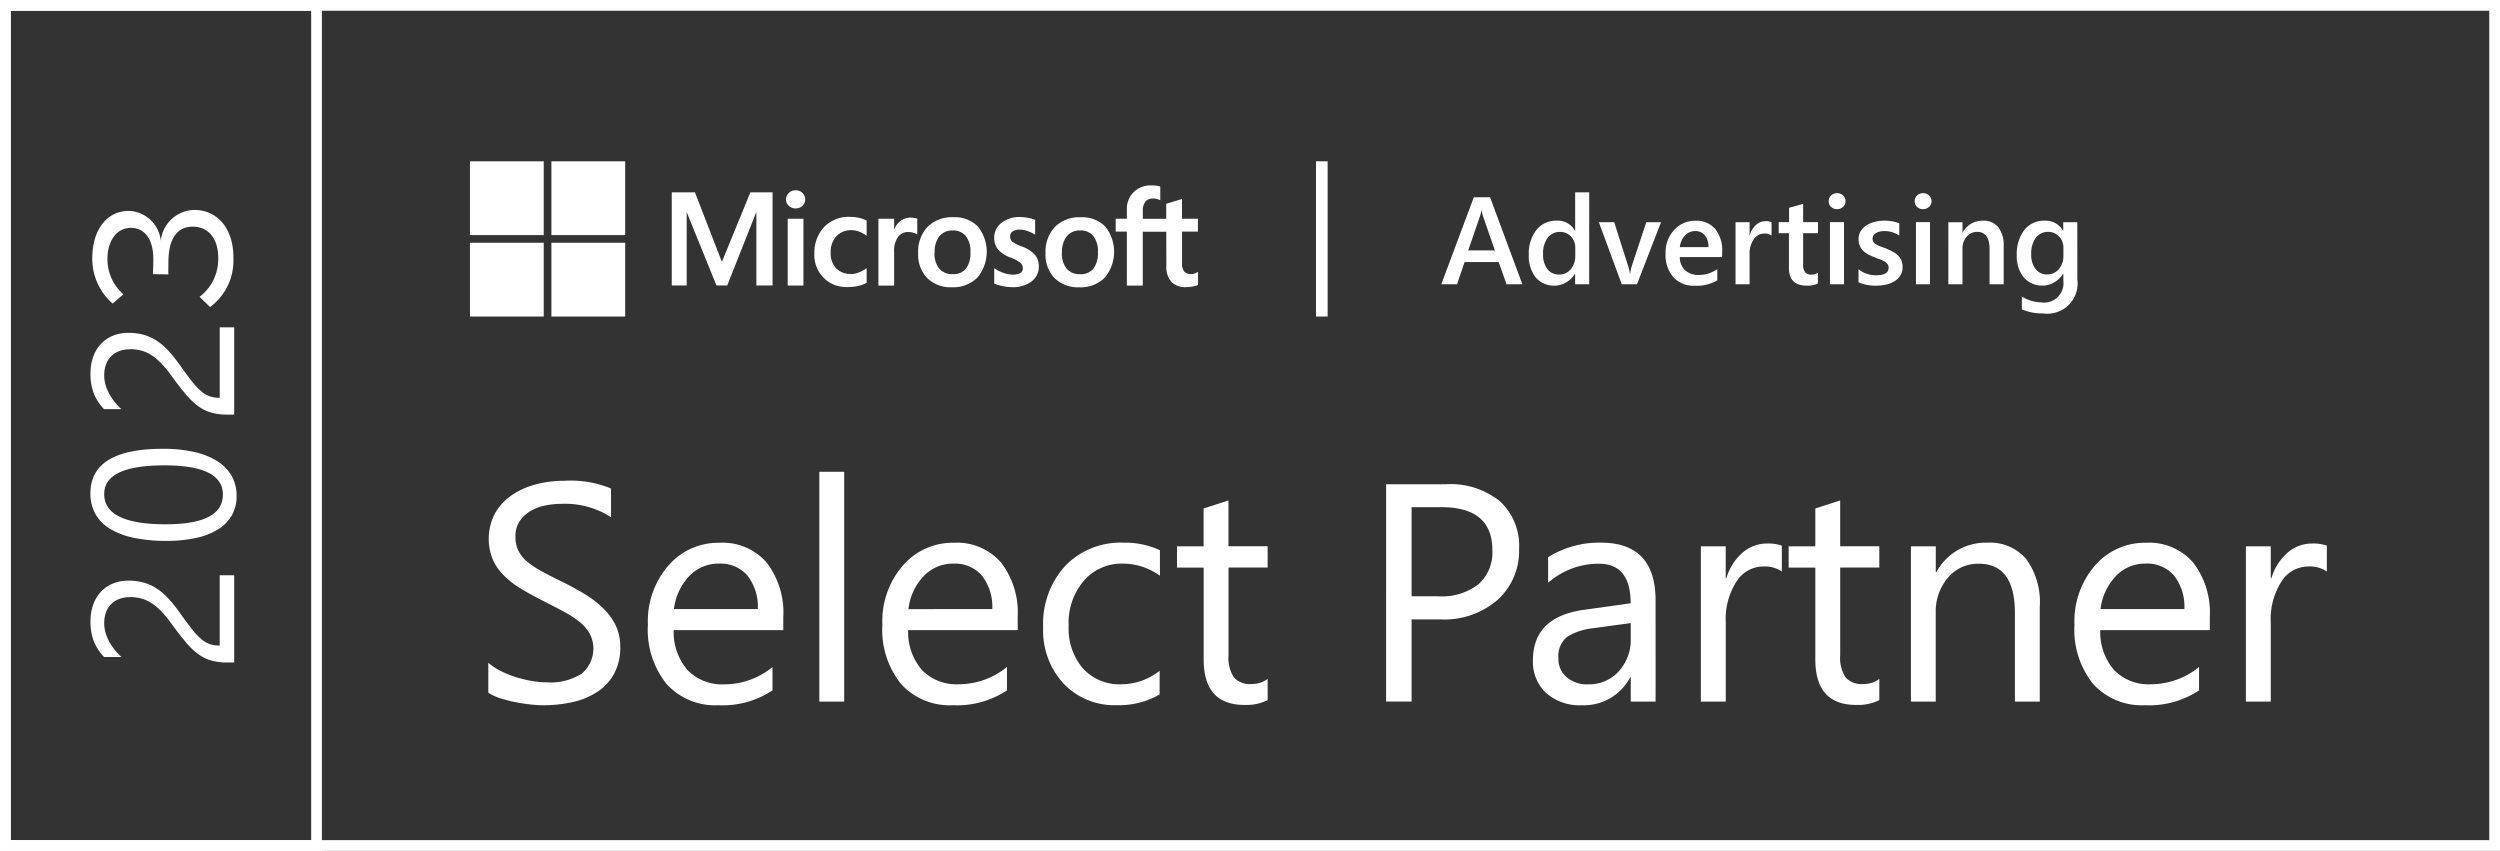 <?xml version="1.0" encoding="UTF-8"?> <svg xmlns="http://www.w3.org/2000/svg" width="232.972" height="79.289" viewBox="0 0 232.972 79.289"><rect x="0" y="0" width="232.972" height="79.289" fill="#333333" stroke="none"/><g id="Microsoft_Partner_2022-White" data-name="Microsoft Partner 2022-White" transform="translate(0.5 0.5)"><rect id="Rectangle_482" data-name="Rectangle 482" width="231.972" height="78.289" transform="translate(0 0)" fill="none" stroke="#fff" stroke-width="1"></rect><rect id="Rectangle_483" data-name="Rectangle 483" width="28.997" height="78.289" transform="translate(0 0)" fill="none" stroke="#fff" stroke-width="1"></rect><g id="Group_1468" data-name="Group 1468" transform="translate(7.925 18.899)"><path id="Path_3165" data-name="Path 3165" d="M14.786,75.376a2.729,2.729,0,0,0-1.054.189,2.093,2.093,0,0,0-.749.514,2.118,2.118,0,0,0-.448.766,2.993,2.993,0,0,0-.146.954,3.157,3.157,0,0,0,.119.864,4.251,4.251,0,0,0,.331.822,5.108,5.108,0,0,0,.506.771,5.608,5.608,0,0,0,.652.692H12.377a4.474,4.474,0,0,1-.94-1.419,4.979,4.979,0,0,1-.326-1.908,4.6,4.6,0,0,1,.235-1.5,3.411,3.411,0,0,1,.684-1.194,3.165,3.165,0,0,1,1.113-.8,3.755,3.755,0,0,1,1.516-.289,5.227,5.227,0,0,1,1.414.178,4.376,4.376,0,0,1,1.193.542,5.735,5.735,0,0,1,1.075.913,13.042,13.042,0,0,1,1.046,1.295q.662.927,1.129,1.528a6.744,6.744,0,0,0,.878.954,2.544,2.544,0,0,0,.817.495,2.846,2.846,0,0,0,.941.143V73.337H24.5v8.126h-.65a5.444,5.444,0,0,1-1.489-.184,3.842,3.842,0,0,1-1.221-.606,6.734,6.734,0,0,1-1.158-1.113q-.577-.684-1.3-1.676a10.407,10.407,0,0,0-.983-1.2,5.073,5.073,0,0,0-.937-.776,3.36,3.36,0,0,0-.954-.418,4.08,4.08,0,0,0-1.023-.124Z" transform="translate(-11.102 -39.125)" fill="#fff"></path><path id="Path_3166" data-name="Path 3166" d="M17.865,57.041a12.94,12.94,0,0,1,2.929.3,6.792,6.792,0,0,1,2.153.863,3.9,3.9,0,0,1,1.333,1.387,3.807,3.807,0,0,1,.448,1.869,3.553,3.553,0,0,1-.436,1.768,3.7,3.7,0,0,1-1.272,1.309,6.429,6.429,0,0,1-2.051.809,12.738,12.738,0,0,1-2.786.275,14.4,14.4,0,0,1-3.049-.288,7,7,0,0,1-2.226-.849,3.777,3.777,0,0,1-1.347-1.39,3.9,3.9,0,0,1-.455-1.908Q11.114,57.041,17.865,57.041Zm.146,1.543q-5.62,0-5.62,2.672,0,2.818,5.725,2.82,5.334,0,5.335-2.764Q23.447,58.584,18.011,58.584Z" transform="translate(-11.105 -34.617)" fill="#fff"></path><path id="Path_3167" data-name="Path 3167" d="M14.786,43.447a2.729,2.729,0,0,0-1.054.189,2.085,2.085,0,0,0-.749.514,2.112,2.112,0,0,0-.448.767,2.991,2.991,0,0,0-.146.954,3.163,3.163,0,0,0,.119.864,4.227,4.227,0,0,0,.331.822,5.089,5.089,0,0,0,.506.773,5.67,5.67,0,0,0,.652.693H12.376a4.489,4.489,0,0,1-.94-1.419,4.992,4.992,0,0,1-.326-1.908,4.6,4.6,0,0,1,.235-1.5,3.394,3.394,0,0,1,.684-1.193,3.158,3.158,0,0,1,1.113-.8,3.743,3.743,0,0,1,1.516-.289,5.17,5.17,0,0,1,1.414.18,4.377,4.377,0,0,1,1.193.542,5.725,5.725,0,0,1,1.075.913,13.1,13.1,0,0,1,1.046,1.294q.662.929,1.129,1.53a6.777,6.777,0,0,0,.878.954,2.544,2.544,0,0,0,.819.495,2.845,2.845,0,0,0,.941.143V41.4H24.5v8.128h-.652a5.444,5.444,0,0,1-1.488-.184,3.887,3.887,0,0,1-1.221-.606,6.794,6.794,0,0,1-1.158-1.113q-.577-.682-1.3-1.676a10.471,10.471,0,0,0-.983-1.2,5.089,5.089,0,0,0-.937-.776,3.366,3.366,0,0,0-.954-.418,4.113,4.113,0,0,0-1.023-.124Z" transform="translate(-11.102 -30.293)" fill="#fff"></path><path id="Path_6301" data-name="Path 6301" d="M4.523,13.15c2.805,0,4.5-1.546,4.5-3.658A3.2,3.2,0,0,0,6.088,6.356,3.1,3.1,0,0,0,8.829,3.4c0-2.156-1.87-3.4-4.313-3.4A5.515,5.515,0,0,0,.172,1.967l.878.992A4.313,4.313,0,0,1,4.408,1.414c1.546,0,2.843.763,2.843,2.175,0,1.469-1.355,2.1-2.958,2.1-.515,0-1.113,0-1.317-.019v1.45C3.168,7.1,3.759,7.1,4.294,7.1c1.87,0,3.168.668,3.168,2.252,0,1.469-1.126,2.385-2.977,2.385A4.421,4.421,0,0,1,.935,10.058L0,11.051a5.369,5.369,0,0,0,4.523,2.1Z" transform="translate(0.101 9.026) rotate(-89.026)" fill="#fff"></path></g><g id="Group_1470" data-name="Group 1470" transform="translate(43.295 14.532)"><path id="Path_3169" data-name="Path 3169" d="M95.394,23.755v8.68H93.886v-6.8h-.024l-2.694,6.8h-1l-2.759-6.8h-.018v6.8H86v-8.68h2.161l2.494,6.434h.037l2.633-6.434Zm1.261.66a.8.8,0,0,1,.264-.609.887.887,0,0,1,.627-.245.876.876,0,0,1,.636.251.819.819,0,0,1,.253.6.786.786,0,0,1-.259.6.9.9,0,0,1-.636.242.883.883,0,0,1-.636-.245.8.8,0,0,1-.258-.6Zm1.616,1.8v6.223H96.806V26.212Zm4.443,5.162a2.012,2.012,0,0,0,.719-.159,3.058,3.058,0,0,0,.727-.4v1.361a2.929,2.929,0,0,1-.8.3,4.331,4.331,0,0,1-.978.1,2.961,2.961,0,0,1-3.092-3.095,3.548,3.548,0,0,1,.878-2.47,3.181,3.181,0,0,1,2.487-.972,3.421,3.421,0,0,1,.833.1,2.8,2.8,0,0,1,.673.245V27.8a3.006,3.006,0,0,0-.693-.385,2.005,2.005,0,0,0-.722-.135,1.837,1.837,0,0,0-1.4.561,2.12,2.12,0,0,0-.536,1.52,2.02,2.02,0,0,0,.509,1.471,1.845,1.845,0,0,0,1.39.526Zm5.612-5.256a1.885,1.885,0,0,1,.318.024,1.4,1.4,0,0,1,.235.06v1.482a1.273,1.273,0,0,0-.337-.159,1.662,1.662,0,0,0-.536-.076,1.139,1.139,0,0,0-.911.448,2.18,2.18,0,0,0-.372,1.4v3.142h-1.465V26.212h1.465v.981h.024a1.717,1.717,0,0,1,.6-.8,1.646,1.646,0,0,1,.986-.288Zm.636,3.3a3.367,3.367,0,0,1,.871-2.446,3.209,3.209,0,0,1,2.42-.9,2.985,2.985,0,0,1,2.279.868,3.764,3.764,0,0,1-.051,4.755,3.157,3.157,0,0,1-2.374.9,3.1,3.1,0,0,1-2.3-.851,3.142,3.142,0,0,1-.844-2.333Zm1.525-.048a2.226,2.226,0,0,0,.441,1.49,1.578,1.578,0,0,0,1.272.514,1.474,1.474,0,0,0,1.217-.514,2.386,2.386,0,0,0,.418-1.525,2.3,2.3,0,0,0-.433-1.516,1.5,1.5,0,0,0-1.213-.512,1.533,1.533,0,0,0-1.25.536,2.328,2.328,0,0,0-.439,1.523Zm7.045-1.519a.636.636,0,0,0,.2.495,3.44,3.44,0,0,0,.884.448,3,3,0,0,1,1.234.786,1.636,1.636,0,0,1,.355,1.062,1.708,1.708,0,0,1-.673,1.411,2.863,2.863,0,0,1-1.826.533,4.376,4.376,0,0,1-.856-.094,3.794,3.794,0,0,1-.8-.239V30.818a3.581,3.581,0,0,0,.86.442,2.514,2.514,0,0,0,.835.159,1.492,1.492,0,0,0,.733-.14.5.5,0,0,0,.235-.468.647.647,0,0,0-.246-.512,3.647,3.647,0,0,0-.929-.477,2.863,2.863,0,0,1-1.15-.763,1.667,1.667,0,0,1-.337-1.078,1.7,1.7,0,0,1,.673-1.382,2.664,2.664,0,0,1,1.733-.542,4.193,4.193,0,0,1,.733.072,3.222,3.222,0,0,1,.673.189v1.39a3.128,3.128,0,0,0-.673-.337,2.269,2.269,0,0,0-.768-.14,1.123,1.123,0,0,0-.65.159.52.52,0,0,0-.239.452Zm3.3,1.571a3.367,3.367,0,0,1,.871-2.446,3.209,3.209,0,0,1,2.42-.9,2.985,2.985,0,0,1,2.279.868,3.764,3.764,0,0,1-.051,4.755,3.157,3.157,0,0,1-2.373.9,3.1,3.1,0,0,1-2.3-.851,3.134,3.134,0,0,1-.846-2.336Zm1.525-.048a2.226,2.226,0,0,0,.442,1.49,1.571,1.571,0,0,0,1.272.514,1.476,1.476,0,0,0,1.225-.523,2.385,2.385,0,0,0,.418-1.525,2.3,2.3,0,0,0-.433-1.516,1.5,1.5,0,0,0-1.213-.512,1.533,1.533,0,0,0-1.25.536,2.333,2.333,0,0,0-.448,1.528Zm9.726-1.954h-2.19v5.024h-1.482V27.411h-1.04v-1.2h1.04v-.868a2.153,2.153,0,0,1,.636-1.608,2.244,2.244,0,0,1,1.638-.627,3.642,3.642,0,0,1,.477.027,1.881,1.881,0,0,1,.364.083v1.272a1.546,1.546,0,0,0-.254-.1,1.314,1.314,0,0,0-.418-.06.887.887,0,0,0-.709.288,1.272,1.272,0,0,0-.248.849v.751h2.182V24.821l1.471-.448v1.84h1.484v1.2h-1.482v2.912a1.228,1.228,0,0,0,.208.811.833.833,0,0,0,.657.235.98.98,0,0,0,.307-.06,1.431,1.431,0,0,0,.318-.145v1.21a1.7,1.7,0,0,1-.463.146,3.131,3.131,0,0,1-.636.067,1.816,1.816,0,0,1-1.388-.495,2.1,2.1,0,0,1-.463-1.485Z" transform="translate(-67.195 -20.862)" fill="#fff"></path><g id="Group_1469" data-name="Group 1469"><rect id="Rectangle_484" data-name="Rectangle 484" width="6.875" height="6.875" fill="#fff"></rect><rect id="Rectangle_485" data-name="Rectangle 485" width="6.875" height="6.875" transform="translate(7.59)" fill="#fff"></rect><rect id="Rectangle_486" data-name="Rectangle 486" width="6.875" height="6.875" transform="translate(0 7.59)" fill="#fff"></rect><rect id="Rectangle_487" data-name="Rectangle 487" width="6.875" height="6.875" transform="translate(7.59 7.59)" fill="#fff"></rect></g></g><g id="Group_1471" data-name="Group 1471" transform="translate(133.812 17.425)"><path id="Path_3170" data-name="Path 3170" d="M192.693,32.746h-1.474l-.73-2.067h-3.181l-.7,2.067h-1.469l3.031-8.11h1.514Zm-2.56-3.158-1.123-3.233a3.81,3.81,0,0,1-.113-.509h-.022a3.241,3.241,0,0,1-.113.509l-1.113,3.233Z" transform="translate(-185.139 -24.181)" fill="#fff"></path><path id="Path_3171" data-name="Path 3171" d="M202.039,32.567h-1.31v-.983h-.022a2.263,2.263,0,0,1-3.658.337,3.225,3.225,0,0,1-.636-2.117,3.511,3.511,0,0,1,.709-2.3,2.32,2.32,0,0,1,1.889-.865,1.811,1.811,0,0,1,1.7.938h.022V24h1.31Zm-1.294-2.645v-.759a1.477,1.477,0,0,0-.4-1.046,1.347,1.347,0,0,0-1.023-.429,1.377,1.377,0,0,0-1.156.547,2.445,2.445,0,0,0-.421,1.52,2.192,2.192,0,0,0,.4,1.393,1.314,1.314,0,0,0,1.088.512,1.36,1.36,0,0,0,1.091-.495,1.859,1.859,0,0,0,.418-1.245Z" transform="translate(-188.258 -24)" fill="#fff"></path><path id="Path_3172" data-name="Path 3172" d="M211.241,27.844,209,33.631h-1.419l-2.133-5.787h1.431l1.283,4.041a3.769,3.769,0,0,1,.181.786h.018a4.193,4.193,0,0,1,.159-.757l1.347-4.068Z" transform="translate(-190.764 -25.064)" fill="#fff"></path><path id="Path_3173" data-name="Path 3173" d="M219.313,31.042h-3.944a1.667,1.667,0,0,0,.495,1.234,1.838,1.838,0,0,0,1.3.434,2.862,2.862,0,0,0,1.7-.553v1.058a3.88,3.88,0,0,1-2.091.5,2.587,2.587,0,0,1-2-.786,3.152,3.152,0,0,1-.727-2.218,3.082,3.082,0,0,1,.8-2.2,2.618,2.618,0,0,1,1.986-.851,2.282,2.282,0,0,1,1.837.763,3.18,3.18,0,0,1,.65,2.118Zm-1.272-.927a1.689,1.689,0,0,0-.337-1.1,1.123,1.123,0,0,0-.9-.393,1.272,1.272,0,0,0-.954.412,1.885,1.885,0,0,0-.477,1.08Z" transform="translate(-193.142 -25.012)" fill="#fff"></path><path id="Path_3174" data-name="Path 3174" d="M226.411,29.054a1.085,1.085,0,0,0-.684-.186,1.172,1.172,0,0,0-.972.526,2.357,2.357,0,0,0-.39,1.431v2.769h-1.31V27.806h1.31V29h.022a2.02,2.02,0,0,1,.592-.954,1.333,1.333,0,0,1,.891-.337,1.113,1.113,0,0,1,.542.113Z" transform="translate(-195.635 -25.026)" fill="#fff"></path><path id="Path_3175" data-name="Path 3175" d="M232.254,32.911a2.272,2.272,0,0,1-1.01.192q-1.684,0-1.684-1.616v-3.27h-.954V27.186h.967V25.848l1.31-.372v1.71h1.385v1.032h-1.385v2.9a1.139,1.139,0,0,0,.186.735.774.774,0,0,0,.622.224.9.9,0,0,0,.577-.192Z" transform="translate(-197.163 -24.409)" fill="#fff"></path><path id="Path_3176" data-name="Path 3176" d="M235.836,25.594a.786.786,0,0,1-.552-.208.687.687,0,0,1-.224-.531.707.707,0,0,1,.224-.538.779.779,0,0,1,.552-.215.8.8,0,0,1,.561.215.7.7,0,0,1,.231.538.689.689,0,0,1-.231.522A.8.8,0,0,1,235.836,25.594Zm.65,7h-1.31V26.8h1.31Z" transform="translate(-198.955 -24.027)" fill="#fff"></path><path id="Path_3177" data-name="Path 3177" d="M238.9,33.4V32.181a2.614,2.614,0,0,0,1.622.561q1.186,0,1.186-.7a.561.561,0,0,0-.1-.337.993.993,0,0,0-.274-.247,2.2,2.2,0,0,0-.407-.192l-.522-.192a5.43,5.43,0,0,1-.636-.3,1.929,1.929,0,0,1-.477-.359,1.358,1.358,0,0,1-.286-.455,1.672,1.672,0,0,1-.1-.593,1.369,1.369,0,0,1,.2-.738,1.716,1.716,0,0,1,.531-.536,2.53,2.53,0,0,1,.757-.328,3.452,3.452,0,0,1,.875-.113,4,4,0,0,1,1.431.243v1.147a2.42,2.42,0,0,0-1.4-.418,1.82,1.82,0,0,0-.448.051,1.168,1.168,0,0,0-.337.142.711.711,0,0,0-.224.216.521.521,0,0,0-.078.28.6.6,0,0,0,.078.318.721.721,0,0,0,.235.224,1.964,1.964,0,0,0,.372.181q.216.083.5.178a7.366,7.366,0,0,1,.673.318,2.262,2.262,0,0,1,.506.359,1.422,1.422,0,0,1,.318.463,1.591,1.591,0,0,1,.113.625,1.431,1.431,0,0,1-.2.768,1.689,1.689,0,0,1-.542.542,2.516,2.516,0,0,1-.786.318,4.08,4.08,0,0,1-.935.1,3.939,3.939,0,0,1-1.649-.31Z" transform="translate(-200.021 -25.013)" fill="#fff"></path><path id="Path_3178" data-name="Path 3178" d="M246.914,25.594a.786.786,0,0,1-.552-.208.687.687,0,0,1-.224-.531.708.708,0,0,1,.224-.537.779.779,0,0,1,.552-.215.8.8,0,0,1,.561.215.7.7,0,0,1,.232.538.69.69,0,0,1-.232.522A.8.8,0,0,1,246.914,25.594Zm.65,7h-1.31V26.8h1.31Z" transform="translate(-202.021 -24.027)" fill="#fff"></path><path id="Path_3179" data-name="Path 3179" d="M255.632,33.581h-1.314v-3.26q0-1.62-1.147-1.622a1.253,1.253,0,0,0-.989.448,1.667,1.667,0,0,0-.39,1.132v3.3h-1.317V27.8h1.317v.954h.022a2.067,2.067,0,0,1,1.877-1.1,1.749,1.749,0,0,1,1.441.614,2.756,2.756,0,0,1,.5,1.772Z" transform="translate(-203.223 -25.014)" fill="#fff"></path><path id="Path_3180" data-name="Path 3180" d="M264.94,33.115a2.824,2.824,0,0,1-3.2,3.181,4.771,4.771,0,0,1-1.972-.378V34.725a3.657,3.657,0,0,0,1.8.542,1.808,1.808,0,0,0,2.067-2.029V32.6H263.6a2.276,2.276,0,0,1-3.658.337,3.12,3.12,0,0,1-.647-2.067,3.658,3.658,0,0,1,.7-2.346,2.311,2.311,0,0,1,1.908-.87,1.842,1.842,0,0,1,1.7.938h.022v-.8h1.31Zm-1.3-2.187v-.754a1.474,1.474,0,0,0-.4-1.043,1.323,1.323,0,0,0-1.01-.433,1.387,1.387,0,0,0-1.167.55,2.493,2.493,0,0,0-.421,1.539,2.142,2.142,0,0,0,.4,1.364,1.3,1.3,0,0,0,1.07.512,1.388,1.388,0,0,0,1.1-.49,1.838,1.838,0,0,0,.425-1.248Z" transform="translate(-205.666 -25.013)" fill="#fff"></path></g><rect id="Rectangle_488" data-name="Rectangle 488" width="1.085" height="14.465" transform="translate(122.135 14.532)" fill="#fff"></rect><g id="Group_1472" data-name="Group 1472" transform="translate(45.005 43.464)"><path id="Path_3181" data-name="Path 3181" d="M62.362,80.909v-2.8a5.426,5.426,0,0,0,1.151.763,9.309,9.309,0,0,0,1.414.573,11.2,11.2,0,0,0,1.49.361,8.319,8.319,0,0,0,1.385.127,5.42,5.42,0,0,0,3.271-.813,3.047,3.047,0,0,0,.72-3.764,4.051,4.051,0,0,0-1-1.113,9.9,9.9,0,0,0-1.5-.954q-.868-.458-1.87-.967-1.059-.538-1.978-1.088a8.558,8.558,0,0,1-1.59-1.215,5.051,5.051,0,0,1-1.065-1.5,5.125,5.125,0,0,1,.219-4.376,5.222,5.222,0,0,1,1.59-1.684,7.258,7.258,0,0,1,2.253-.989,10.325,10.325,0,0,1,2.581-.318,9.877,9.877,0,0,1,4.365.72v2.67A7.916,7.916,0,0,0,69.2,63.3a7.615,7.615,0,0,0-1.554.159,4.43,4.43,0,0,0-1.385.53,3.077,3.077,0,0,0-.989.946,2.517,2.517,0,0,0-.382,1.414,2.918,2.918,0,0,0,.289,1.347,3.292,3.292,0,0,0,.856,1.032,8.522,8.522,0,0,0,1.377.9q.813.439,1.872.954,1.089.538,2.067,1.131a9.41,9.41,0,0,1,1.71,1.314,5.835,5.835,0,0,1,1.166,1.59,4.478,4.478,0,0,1,.431,2.005,5.089,5.089,0,0,1-.587,2.535,4.807,4.807,0,0,1-1.581,1.684,6.911,6.911,0,0,1-2.3.94,12.614,12.614,0,0,1-2.74.289,11.3,11.3,0,0,1-1.188-.078q-.706-.078-1.441-.224a11.662,11.662,0,0,1-1.391-.367,4.306,4.306,0,0,1-1.059-.5Z" transform="translate(-62.362 -60.312)" fill="#fff"></path><path id="Path_3182" data-name="Path 3182" d="M95.541,77.288H85.327a5.407,5.407,0,0,0,1.3,3.729,4.481,4.481,0,0,0,3.419,1.322,7.105,7.105,0,0,0,4.489-1.611V82.9a8.4,8.4,0,0,1-5.044,1.385,6.113,6.113,0,0,1-4.817-1.97,8.064,8.064,0,0,1-1.749-5.544,7.912,7.912,0,0,1,1.908-5.5,6.14,6.14,0,0,1,4.755-2.126,5.439,5.439,0,0,1,4.4,1.84,7.657,7.657,0,0,1,1.554,5.1Zm-2.373-1.966A4.714,4.714,0,0,0,92.2,72.2a3.3,3.3,0,0,0-2.649-1.113,3.745,3.745,0,0,0-2.783,1.174,5.324,5.324,0,0,0-1.414,3.064Z" transform="translate(-68.053 -62.529)" fill="#fff"></path><path id="Path_3183" data-name="Path 3183" d="M107.326,81.416h-2.317V60h2.317Z" transform="translate(-74.162 -60)" fill="#fff"></path><path id="Path_3184" data-name="Path 3184" d="M125.747,77.289H115.534a5.407,5.407,0,0,0,1.3,3.729,4.481,4.481,0,0,0,3.419,1.314,7.105,7.105,0,0,0,4.489-1.611V82.9a8.4,8.4,0,0,1-5.044,1.385,6.111,6.111,0,0,1-4.817-1.97,8.067,8.067,0,0,1-1.749-5.544,7.913,7.913,0,0,1,1.908-5.5,6.14,6.14,0,0,1,4.755-2.126,5.439,5.439,0,0,1,4.392,1.837,7.654,7.654,0,0,1,1.554,5.1Zm-2.374-1.964a4.713,4.713,0,0,0-.967-3.122,3.3,3.3,0,0,0-2.649-1.113,3.744,3.744,0,0,0-2.783,1.174,5.324,5.324,0,0,0-1.414,3.064Z" transform="translate(-76.41 -62.53)" fill="#fff"></path><path id="Path_3185" data-name="Path 3185" d="M144.7,83.282a7.519,7.519,0,0,1-3.957,1,6.549,6.549,0,0,1-4.994-2.013,7.3,7.3,0,0,1-1.9-5.219,8.02,8.02,0,0,1,2.048-5.742,7.166,7.166,0,0,1,5.467-2.169,7.622,7.622,0,0,1,3.367.706V72.22a5.9,5.9,0,0,0-3.448-1.131,4.657,4.657,0,0,0-3.637,1.59,6.03,6.03,0,0,0-1.42,4.174,5.742,5.742,0,0,0,1.336,4.012,4.6,4.6,0,0,0,3.581,1.469,5.8,5.8,0,0,0,3.561-1.258Z" transform="translate(-82.144 -62.531)" fill="#fff"></path><path id="Path_3186" data-name="Path 3186" d="M159.536,82.3a4.464,4.464,0,0,1-2.161.448q-3.8,0-3.8-4.238V69.95h-2.486V67.966h2.481V64.44l2.317-.749v4.275h3.65v1.978h-3.645V78.1a3.376,3.376,0,0,0,.495,2.077,1.972,1.972,0,0,0,1.638.622,2.435,2.435,0,0,0,1.512-.477Z" transform="translate(-86.912 -61.021)" fill="#fff"></path><path id="Path_3187" data-name="Path 3187" d="M180.406,74.2v7.657h-2.374V61.605H183.6a7.346,7.346,0,0,1,5.036,1.581,5.649,5.649,0,0,1,1.788,4.464,6.138,6.138,0,0,1-1.985,4.714,7.579,7.579,0,0,1-5.361,1.837Zm0-10.453v8.3h2.486a5.566,5.566,0,0,0,3.751-1.123,3.976,3.976,0,0,0,1.293-3.171q0-4.011-4.747-4.012Z" transform="translate(-94.368 -60.443)" fill="#fff"></path><path id="Path_3188" data-name="Path 3188" d="M208.384,83.948h-2.317v-2.26h-.056a4.85,4.85,0,0,1-4.453,2.6,4.753,4.753,0,0,1-3.383-1.145,3.965,3.965,0,0,1-1.223-3.037q0-4.054,4.771-4.714l4.337-.607q0-3.688-2.98-3.686a7.123,7.123,0,0,0-4.714,1.78V70.493a8.966,8.966,0,0,1,4.916-1.356q5.1,0,5.1,5.4Zm-2.317-7.315-3.489.477a5.664,5.664,0,0,0-2.43.8,2.3,2.3,0,0,0-.819,2.028,2.209,2.209,0,0,0,.755,1.73,2.918,2.918,0,0,0,2.013.673,3.72,3.72,0,0,0,2.847-1.207,4.316,4.316,0,0,0,1.123-3.058Z" transform="translate(-99.605 -62.532)" fill="#fff"></path><path id="Path_3189" data-name="Path 3189" d="M226.134,71.862a2.834,2.834,0,0,0-1.749-.468,2.958,2.958,0,0,0-2.479,1.4,6.463,6.463,0,0,0-1,3.817v7.374h-2.32V69.512h2.317v2.98h.056a5.051,5.051,0,0,1,1.512-2.385,3.448,3.448,0,0,1,2.276-.854,3.8,3.8,0,0,1,1.385.2Z" transform="translate(-105.59 -62.567)" fill="#fff"></path><path id="Path_3190" data-name="Path 3190" d="M238.342,82.3a4.464,4.464,0,0,1-2.161.448q-3.8,0-3.8-4.238V69.95h-2.486V67.966h2.486V64.44l2.317-.749v4.275h3.645v1.978H234.7V78.1a3.374,3.374,0,0,0,.495,2.077,1.97,1.97,0,0,0,1.638.622,2.435,2.435,0,0,0,1.512-.477Z" transform="translate(-108.718 -61.021)" fill="#fff"></path><path id="Path_3191" data-name="Path 3191" d="M257.657,83.947H255.34V75.7q0-4.6-3.367-4.6A3.645,3.645,0,0,0,249.1,72.4a4.844,4.844,0,0,0-1.137,3.3v8.25H245.65V69.479h2.317v2.4h.056a5.221,5.221,0,0,1,4.747-2.74,4.427,4.427,0,0,1,3.631,1.533,6.827,6.827,0,0,1,1.256,4.429Z" transform="translate(-113.078 -62.531)" fill="#fff"></path><path id="Path_3192" data-name="Path 3192" d="M279.336,77.289H269.123a5.407,5.407,0,0,0,1.3,3.729,4.48,4.48,0,0,0,3.419,1.314,7.1,7.1,0,0,0,4.489-1.611V82.9a8.393,8.393,0,0,1-5.043,1.385,6.113,6.113,0,0,1-4.817-1.97,8.063,8.063,0,0,1-1.749-5.544,7.911,7.911,0,0,1,1.908-5.5,6.14,6.14,0,0,1,4.755-2.126,5.439,5.439,0,0,1,4.392,1.837,7.657,7.657,0,0,1,1.554,5.1Zm-2.373-1.964A4.714,4.714,0,0,0,276,72.2a3.3,3.3,0,0,0-2.649-1.113,3.745,3.745,0,0,0-2.783,1.174,5.324,5.324,0,0,0-1.414,3.064Z" transform="translate(-118.909 -62.53)" fill="#fff"></path><path id="Path_3193" data-name="Path 3193" d="M296.349,71.862a2.829,2.829,0,0,0-1.749-.468,2.956,2.956,0,0,0-2.479,1.4,6.465,6.465,0,0,0-1,3.817v7.374h-2.317V69.512h2.317v2.98h.056a5.051,5.051,0,0,1,1.512-2.385,3.448,3.448,0,0,1,2.274-.854,3.8,3.8,0,0,1,1.384.2Z" transform="translate(-125.017 -62.567)" fill="#fff"></path></g></g></svg> 
